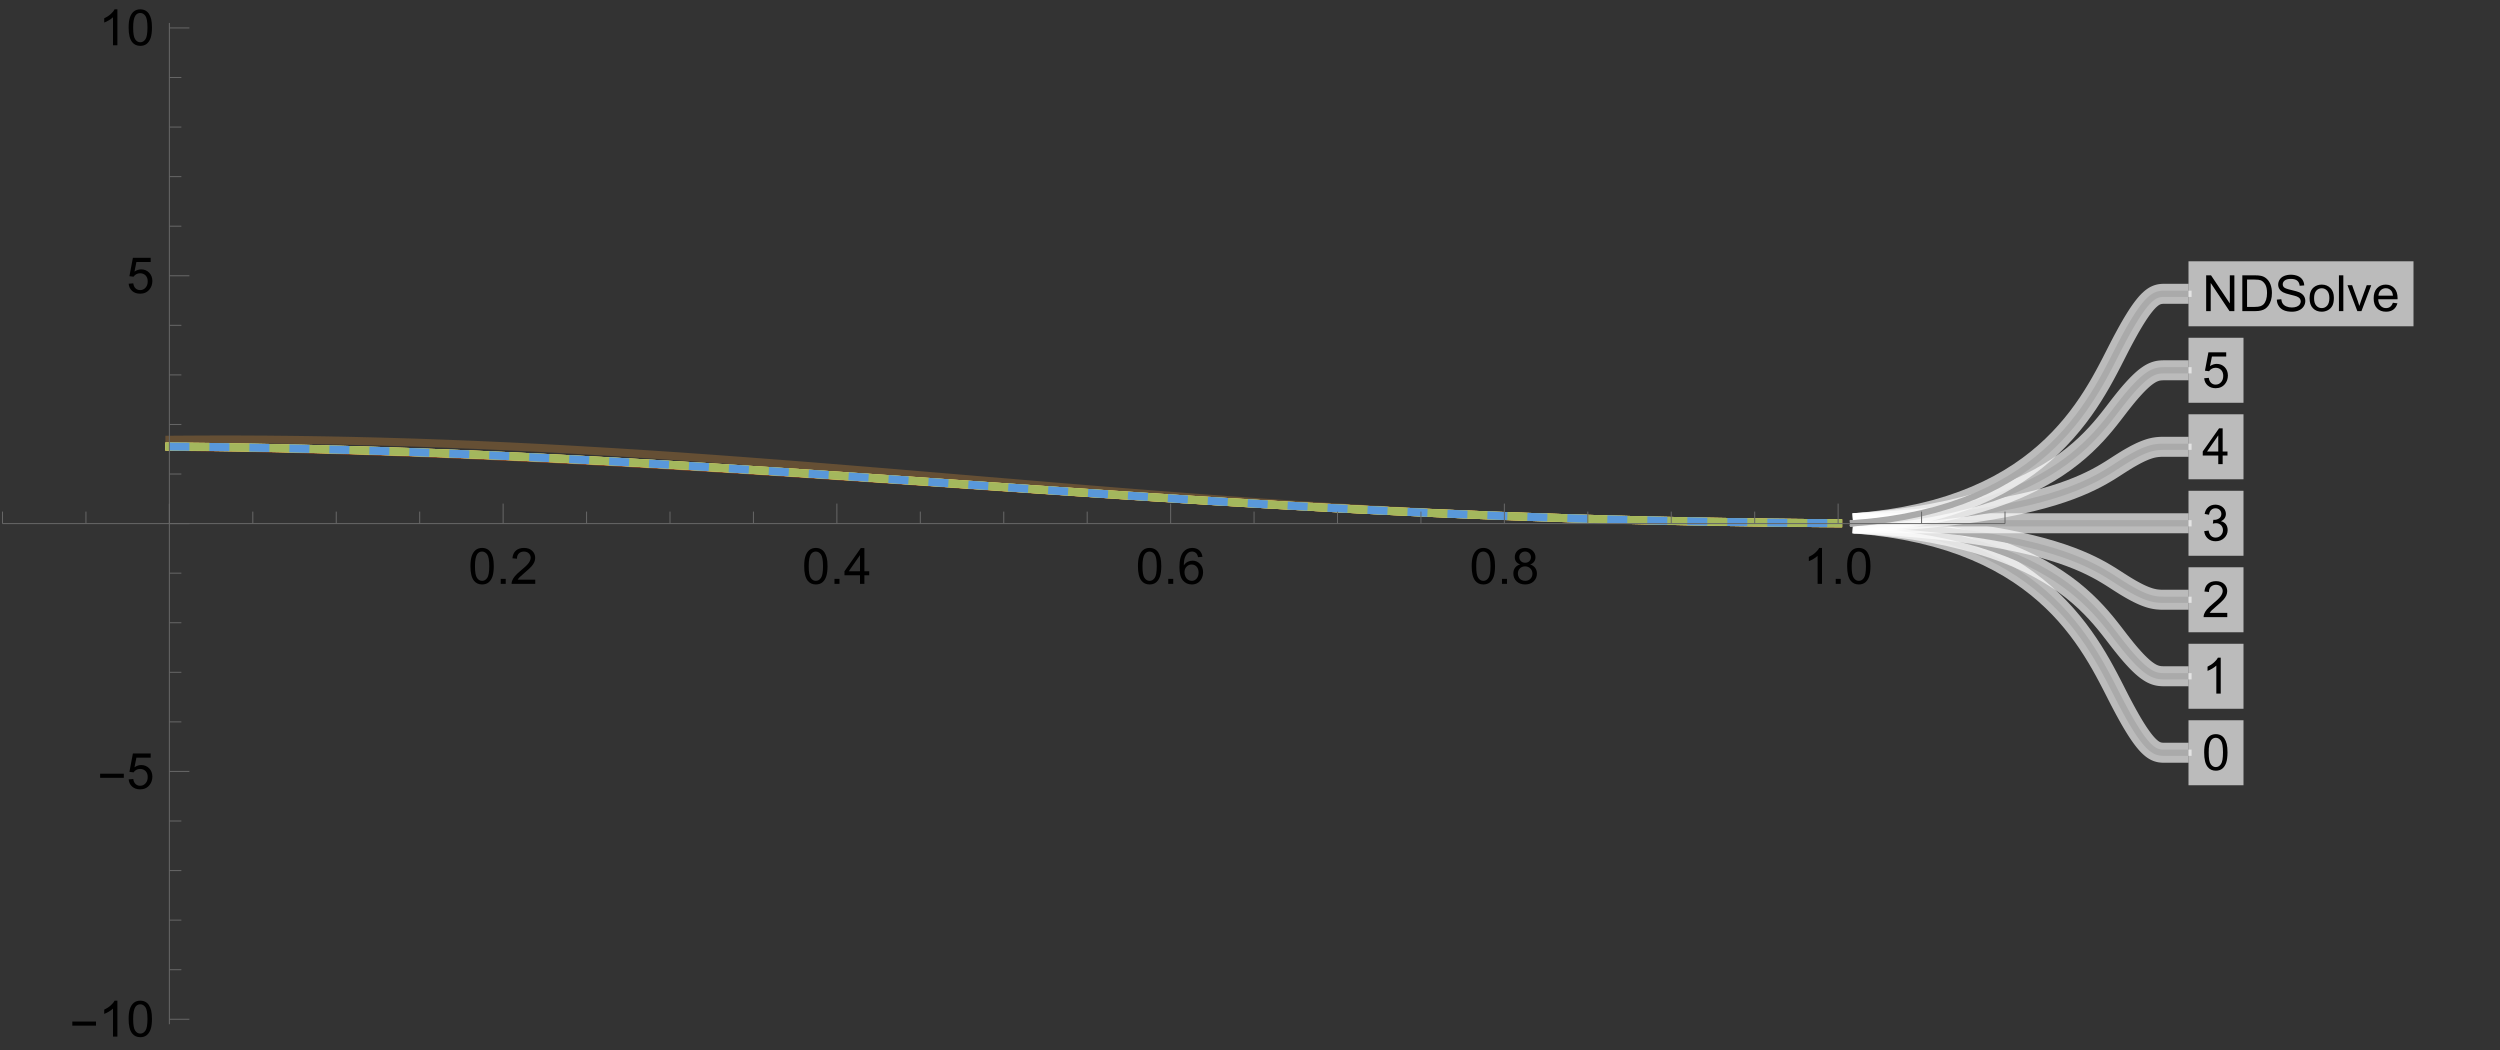 <?xml version="1.0" encoding="UTF-8"?>
<svg xmlns="http://www.w3.org/2000/svg" xmlns:xlink="http://www.w3.org/1999/xlink" width="500pt" height="210pt" viewBox="0 0 500 210" version="1.1">
<rect x="0" y="0" width="500" height="210" fill="#333333" stroke="none"/>
<defs>
<g>
<symbol overflow="visible" id="glyph0-0">
<path style="stroke:none;" d="M 1.25 0 L 1.25 -6.25 L 6.25 -6.25 L 6.25 0 Z M 1.406 -0.156 L 6.094 -0.156 L 6.094 -6.094 L 1.406 -6.094 Z M 1.406 -0.156 "/>
</symbol>
<symbol overflow="visible" id="glyph0-1">
<path style="stroke:none;" d="M 0.414 -3.531 C 0.41 -4.375 0.496 -5.055 0.676 -5.574 C 0.848 -6.086 1.109 -6.484 1.453 -6.766 C 1.797 -7.043 2.227 -7.184 2.75 -7.188 C 3.129 -7.184 3.465 -7.105 3.758 -6.953 C 4.047 -6.797 4.289 -6.574 4.477 -6.285 C 4.664 -5.992 4.812 -5.637 4.922 -5.223 C 5.027 -4.801 5.078 -4.238 5.082 -3.531 C 5.078 -2.688 4.992 -2.008 4.824 -1.496 C 4.648 -0.977 4.391 -0.578 4.051 -0.301 C 3.703 -0.02 3.27 0.117 2.75 0.121 C 2.055 0.117 1.516 -0.129 1.125 -0.621 C 0.648 -1.215 0.41 -2.184 0.414 -3.531 Z M 1.32 -3.531 C 1.316 -2.355 1.453 -1.574 1.73 -1.184 C 2.004 -0.793 2.344 -0.598 2.75 -0.602 C 3.148 -0.598 3.488 -0.793 3.766 -1.188 C 4.039 -1.574 4.176 -2.355 4.18 -3.531 C 4.176 -4.707 4.039 -5.488 3.766 -5.879 C 3.488 -6.262 3.145 -6.457 2.738 -6.461 C 2.332 -6.457 2.012 -6.285 1.773 -5.949 C 1.469 -5.508 1.316 -4.703 1.32 -3.531 Z M 1.32 -3.531 "/>
</symbol>
<symbol overflow="visible" id="glyph0-2">
<path style="stroke:none;" d="M 3.727 0 L 2.848 0 L 2.848 -5.602 C 2.637 -5.398 2.359 -5.195 2.016 -4.992 C 1.672 -4.789 1.363 -4.637 1.09 -4.543 L 1.09 -5.391 C 1.582 -5.621 2.012 -5.898 2.379 -6.23 C 2.746 -6.555 3.004 -6.875 3.16 -7.188 L 3.727 -7.188 Z M 3.727 0 "/>
</symbol>
<symbol overflow="visible" id="glyph0-3">
<path style="stroke:none;" d="M 5.035 -0.844 L 5.035 0 L 0.305 0 C 0.297 -0.211 0.328 -0.414 0.406 -0.609 C 0.523 -0.93 0.719 -1.246 0.984 -1.562 C 1.25 -1.871 1.633 -2.234 2.133 -2.648 C 2.91 -3.285 3.434 -3.789 3.711 -4.164 C 3.98 -4.535 4.117 -4.887 4.121 -5.219 C 4.117 -5.566 3.992 -5.859 3.746 -6.102 C 3.496 -6.336 3.172 -6.457 2.773 -6.461 C 2.348 -6.457 2.012 -6.328 1.758 -6.078 C 1.504 -5.82 1.375 -5.469 1.371 -5.023 L 0.469 -5.117 C 0.531 -5.789 0.762 -6.305 1.168 -6.656 C 1.566 -7.008 2.109 -7.184 2.793 -7.188 C 3.477 -7.184 4.02 -6.992 4.422 -6.617 C 4.82 -6.234 5.02 -5.762 5.023 -5.199 C 5.02 -4.91 4.961 -4.629 4.848 -4.355 C 4.727 -4.074 4.535 -3.785 4.266 -3.48 C 3.992 -3.176 3.539 -2.754 2.91 -2.223 C 2.383 -1.777 2.043 -1.477 1.895 -1.32 C 1.742 -1.16 1.621 -1.004 1.523 -0.844 Z M 5.035 -0.844 "/>
</symbol>
<symbol overflow="visible" id="glyph0-4">
<path style="stroke:none;" d="M 0.422 -1.891 L 1.301 -2.008 C 1.398 -1.508 1.566 -1.148 1.812 -0.93 C 2.055 -0.707 2.352 -0.598 2.699 -0.602 C 3.109 -0.598 3.457 -0.742 3.746 -1.031 C 4.027 -1.316 4.172 -1.668 4.176 -2.094 C 4.172 -2.492 4.039 -2.828 3.777 -3.094 C 3.512 -3.355 3.176 -3.484 2.773 -3.488 C 2.602 -3.484 2.395 -3.453 2.152 -3.391 L 2.25 -4.16 C 2.309 -4.152 2.355 -4.148 2.395 -4.152 C 2.766 -4.148 3.102 -4.246 3.402 -4.445 C 3.699 -4.637 3.848 -4.938 3.852 -5.348 C 3.848 -5.668 3.738 -5.934 3.523 -6.148 C 3.305 -6.355 3.023 -6.461 2.68 -6.465 C 2.336 -6.461 2.051 -6.355 1.824 -6.141 C 1.594 -5.926 1.449 -5.602 1.387 -5.176 L 0.508 -5.332 C 0.613 -5.918 0.855 -6.371 1.238 -6.699 C 1.617 -7.02 2.094 -7.184 2.66 -7.188 C 3.051 -7.184 3.41 -7.098 3.738 -6.934 C 4.066 -6.762 4.316 -6.535 4.496 -6.25 C 4.668 -5.957 4.758 -5.648 4.758 -5.328 C 4.758 -5.016 4.672 -4.734 4.508 -4.48 C 4.336 -4.227 4.09 -4.027 3.77 -3.879 C 4.191 -3.777 4.523 -3.574 4.758 -3.27 C 4.992 -2.961 5.109 -2.574 5.109 -2.113 C 5.109 -1.484 4.879 -0.953 4.426 -0.523 C 3.965 -0.086 3.391 0.129 2.695 0.129 C 2.066 0.129 1.543 -0.059 1.129 -0.434 C 0.711 -0.809 0.477 -1.293 0.422 -1.891 Z M 0.422 -1.891 "/>
</symbol>
<symbol overflow="visible" id="glyph0-5">
<path style="stroke:none;" d="M 3.234 0 L 3.234 -1.715 L 0.129 -1.715 L 0.129 -2.52 L 3.395 -7.16 L 4.113 -7.16 L 4.113 -2.52 L 5.078 -2.52 L 5.078 -1.715 L 4.113 -1.715 L 4.113 0 Z M 3.234 -2.52 L 3.234 -5.746 L 0.992 -2.52 Z M 3.234 -2.52 "/>
</symbol>
<symbol overflow="visible" id="glyph0-6">
<path style="stroke:none;" d="M 0.414 -1.875 L 1.34 -1.953 C 1.406 -1.5 1.562 -1.164 1.812 -0.941 C 2.059 -0.711 2.359 -0.598 2.715 -0.602 C 3.137 -0.598 3.496 -0.758 3.789 -1.078 C 4.082 -1.398 4.23 -1.82 4.23 -2.348 C 4.23 -2.848 4.086 -3.242 3.805 -3.535 C 3.52 -3.82 3.152 -3.965 2.699 -3.969 C 2.414 -3.965 2.16 -3.902 1.934 -3.777 C 1.707 -3.648 1.527 -3.48 1.398 -3.277 L 0.57 -3.383 L 1.266 -7.062 L 4.824 -7.062 L 4.824 -6.223 L 1.969 -6.223 L 1.582 -4.297 C 2.012 -4.594 2.461 -4.746 2.934 -4.746 C 3.555 -4.746 4.082 -4.527 4.516 -4.098 C 4.941 -3.66 5.156 -3.105 5.16 -2.426 C 5.156 -1.777 4.969 -1.215 4.594 -0.746 C 4.133 -0.168 3.504 0.117 2.715 0.121 C 2.059 0.117 1.527 -0.062 1.121 -0.426 C 0.707 -0.789 0.473 -1.273 0.414 -1.875 Z M 0.414 -1.875 "/>
</symbol>
<symbol overflow="visible" id="glyph0-7">
<path style="stroke:none;" d="M 0.762 0 L 0.762 -7.16 L 1.734 -7.16 L 5.492 -1.539 L 5.492 -7.16 L 6.402 -7.16 L 6.402 0 L 5.43 0 L 1.672 -5.625 L 1.672 0 Z M 0.762 0 "/>
</symbol>
<symbol overflow="visible" id="glyph0-8">
<path style="stroke:none;" d="M 0.773 0 L 0.773 -7.16 L 3.238 -7.16 C 3.793 -7.16 4.219 -7.125 4.512 -7.055 C 4.922 -6.961 5.27 -6.789 5.562 -6.543 C 5.938 -6.223 6.223 -5.816 6.41 -5.32 C 6.598 -4.82 6.691 -4.25 6.691 -3.617 C 6.691 -3.07 6.625 -2.59 6.5 -2.172 C 6.367 -1.75 6.207 -1.402 6.012 -1.129 C 5.812 -0.852 5.594 -0.637 5.359 -0.48 C 5.121 -0.324 4.836 -0.203 4.504 -0.121 C 4.168 -0.039 3.785 0 3.355 0 Z M 1.719 -0.844 L 3.246 -0.844 C 3.719 -0.844 4.09 -0.887 4.359 -0.977 C 4.625 -1.062 4.836 -1.188 5 -1.348 C 5.219 -1.57 5.395 -1.871 5.523 -2.254 C 5.648 -2.633 5.711 -3.094 5.715 -3.633 C 5.711 -4.383 5.59 -4.957 5.344 -5.359 C 5.098 -5.758 4.797 -6.027 4.449 -6.168 C 4.191 -6.262 3.785 -6.309 3.223 -6.312 L 1.719 -6.312 Z M 1.719 -0.844 "/>
</symbol>
<symbol overflow="visible" id="glyph0-9">
<path style="stroke:none;" d="M 0.449 -2.301 L 1.344 -2.379 C 1.383 -2.02 1.48 -1.723 1.637 -1.496 C 1.789 -1.262 2.031 -1.078 2.359 -0.938 C 2.684 -0.797 3.051 -0.727 3.457 -0.727 C 3.816 -0.727 4.133 -0.777 4.414 -0.887 C 4.688 -0.992 4.895 -1.141 5.031 -1.332 C 5.164 -1.516 5.23 -1.723 5.234 -1.945 C 5.23 -2.168 5.168 -2.363 5.039 -2.531 C 4.906 -2.699 4.691 -2.84 4.395 -2.953 C 4.199 -3.027 3.773 -3.141 3.117 -3.301 C 2.461 -3.457 2 -3.609 1.738 -3.75 C 1.395 -3.93 1.141 -4.152 0.973 -4.418 C 0.805 -4.684 0.719 -4.98 0.723 -5.309 C 0.719 -5.668 0.824 -6.004 1.031 -6.32 C 1.234 -6.633 1.531 -6.871 1.93 -7.035 C 2.32 -7.195 2.758 -7.277 3.242 -7.281 C 3.77 -7.277 4.238 -7.191 4.645 -7.023 C 5.047 -6.852 5.359 -6.602 5.582 -6.27 C 5.797 -5.938 5.914 -5.559 5.934 -5.141 L 5.023 -5.074 C 4.973 -5.527 4.809 -5.867 4.527 -6.098 C 4.242 -6.328 3.828 -6.445 3.281 -6.445 C 2.707 -6.445 2.289 -6.34 2.027 -6.129 C 1.766 -5.918 1.633 -5.664 1.637 -5.371 C 1.633 -5.109 1.727 -4.898 1.914 -4.738 C 2.094 -4.57 2.57 -4.398 3.34 -4.227 C 4.109 -4.047 4.637 -3.895 4.926 -3.77 C 5.34 -3.574 5.648 -3.332 5.848 -3.039 C 6.047 -2.742 6.145 -2.402 6.148 -2.023 C 6.145 -1.637 6.035 -1.277 5.82 -0.945 C 5.598 -0.605 5.285 -0.344 4.879 -0.16 C 4.469 0.027 4.008 0.117 3.5 0.121 C 2.852 0.117 2.309 0.027 1.871 -0.16 C 1.43 -0.348 1.086 -0.633 0.84 -1.012 C 0.59 -1.391 0.461 -1.82 0.449 -2.301 Z M 0.449 -2.301 "/>
</symbol>
<symbol overflow="visible" id="glyph0-10">
<path style="stroke:none;" d="M 0.332 -2.594 C 0.328 -3.551 0.594 -4.262 1.133 -4.727 C 1.574 -5.109 2.121 -5.301 2.766 -5.305 C 3.477 -5.301 4.059 -5.066 4.512 -4.602 C 4.965 -4.133 5.191 -3.488 5.191 -2.668 C 5.191 -1.996 5.09 -1.473 4.891 -1.09 C 4.688 -0.707 4.395 -0.41 4.016 -0.199 C 3.629 0.012 3.215 0.117 2.766 0.117 C 2.039 0.117 1.449 -0.113 1.004 -0.582 C 0.551 -1.043 0.328 -1.715 0.332 -2.594 Z M 1.234 -2.594 C 1.23 -1.926 1.375 -1.43 1.668 -1.102 C 1.957 -0.77 2.324 -0.602 2.766 -0.605 C 3.199 -0.602 3.559 -0.77 3.852 -1.102 C 4.141 -1.434 4.289 -1.938 4.289 -2.621 C 4.289 -3.262 4.141 -3.75 3.852 -4.078 C 3.555 -4.406 3.195 -4.57 2.766 -4.574 C 2.324 -4.57 1.957 -4.406 1.668 -4.082 C 1.375 -3.75 1.23 -3.254 1.234 -2.594 Z M 1.234 -2.594 "/>
</symbol>
<symbol overflow="visible" id="glyph0-11">
<path style="stroke:none;" d="M 0.641 0 L 0.641 -7.16 L 1.52 -7.16 L 1.52 0 Z M 0.641 0 "/>
</symbol>
<symbol overflow="visible" id="glyph0-12">
<path style="stroke:none;" d="M 2.102 0 L 0.129 -5.188 L 1.055 -5.188 L 2.168 -2.082 C 2.285 -1.742 2.395 -1.395 2.5 -1.035 C 2.574 -1.305 2.684 -1.633 2.828 -2.023 L 3.98 -5.188 L 4.883 -5.188 L 2.922 0 Z M 2.102 0 "/>
</symbol>
<symbol overflow="visible" id="glyph0-13">
<path style="stroke:none;" d="M 4.211 -1.672 L 5.117 -1.559 C 4.969 -1.027 4.703 -0.613 4.32 -0.32 C 3.93 -0.027 3.438 0.117 2.836 0.117 C 2.078 0.117 1.477 -0.113 1.031 -0.582 C 0.586 -1.047 0.363 -1.703 0.367 -2.551 C 0.363 -3.418 0.586 -4.098 1.039 -4.582 C 1.484 -5.062 2.07 -5.301 2.789 -5.305 C 3.48 -5.301 4.047 -5.066 4.488 -4.594 C 4.926 -4.121 5.145 -3.457 5.148 -2.602 C 5.145 -2.547 5.141 -2.469 5.141 -2.367 L 1.273 -2.367 C 1.305 -1.797 1.469 -1.359 1.758 -1.059 C 2.047 -0.754 2.406 -0.602 2.844 -0.605 C 3.16 -0.602 3.434 -0.688 3.664 -0.859 C 3.891 -1.027 4.074 -1.297 4.211 -1.672 Z M 1.324 -3.09 L 4.219 -3.09 C 4.18 -3.523 4.066 -3.852 3.887 -4.074 C 3.605 -4.41 3.242 -4.582 2.797 -4.582 C 2.391 -4.582 2.051 -4.445 1.777 -4.176 C 1.5 -3.902 1.352 -3.539 1.324 -3.09 Z M 1.324 -3.09 "/>
</symbol>
<symbol overflow="visible" id="glyph0-14">
<path style="stroke:none;" d="M 0.91 0 L 0.91 -1 L 1.91 -1 L 1.91 0 Z M 0.91 0 "/>
</symbol>
<symbol overflow="visible" id="glyph0-15">
<path style="stroke:none;" d="M 4.977 -5.406 L 4.102 -5.336 C 4.023 -5.68 3.91 -5.93 3.77 -6.09 C 3.527 -6.336 3.234 -6.461 2.891 -6.465 C 2.609 -6.461 2.363 -6.383 2.152 -6.23 C 1.871 -6.027 1.656 -5.734 1.5 -5.348 C 1.34 -4.957 1.254 -4.406 1.25 -3.691 C 1.457 -4.012 1.715 -4.25 2.023 -4.41 C 2.328 -4.562 2.652 -4.641 2.988 -4.645 C 3.574 -4.641 4.07 -4.426 4.484 -3.996 C 4.891 -3.566 5.098 -3.008 5.102 -2.324 C 5.098 -1.875 5 -1.457 4.812 -1.07 C 4.617 -0.684 4.352 -0.387 4.016 -0.184 C 3.672 0.02 3.289 0.117 2.863 0.121 C 2.125 0.117 1.527 -0.148 1.066 -0.688 C 0.605 -1.223 0.375 -2.113 0.375 -3.352 C 0.375 -4.734 0.629 -5.738 1.145 -6.367 C 1.586 -6.91 2.188 -7.184 2.945 -7.188 C 3.504 -7.184 3.965 -7.027 4.328 -6.715 C 4.684 -6.398 4.898 -5.961 4.977 -5.406 Z M 1.387 -2.32 C 1.383 -2.016 1.445 -1.723 1.578 -1.449 C 1.703 -1.168 1.883 -0.957 2.117 -0.816 C 2.344 -0.668 2.59 -0.598 2.848 -0.602 C 3.215 -0.598 3.531 -0.746 3.801 -1.051 C 4.066 -1.348 4.199 -1.754 4.203 -2.27 C 4.199 -2.762 4.07 -3.152 3.809 -3.438 C 3.543 -3.723 3.211 -3.867 2.812 -3.867 C 2.414 -3.867 2.074 -3.723 1.801 -3.438 C 1.52 -3.152 1.383 -2.781 1.387 -2.32 Z M 1.387 -2.32 "/>
</symbol>
<symbol overflow="visible" id="glyph0-16">
<path style="stroke:none;" d="M 1.77 -3.883 C 1.402 -4.012 1.129 -4.203 0.957 -4.453 C 0.777 -4.699 0.691 -4.996 0.695 -5.344 C 0.691 -5.863 0.879 -6.301 1.254 -6.656 C 1.629 -7.008 2.125 -7.184 2.75 -7.188 C 3.371 -7.184 3.875 -7 4.258 -6.641 C 4.637 -6.273 4.828 -5.832 4.828 -5.316 C 4.828 -4.98 4.738 -4.691 4.566 -4.449 C 4.391 -4.199 4.129 -4.012 3.773 -3.883 C 4.211 -3.738 4.543 -3.508 4.777 -3.188 C 5.004 -2.867 5.121 -2.484 5.121 -2.047 C 5.121 -1.43 4.902 -0.918 4.473 -0.504 C 4.035 -0.09 3.469 0.117 2.766 0.121 C 2.055 0.117 1.484 -0.09 1.055 -0.504 C 0.621 -0.922 0.402 -1.441 0.406 -2.07 C 0.402 -2.531 0.52 -2.922 0.758 -3.238 C 0.992 -3.551 1.332 -3.766 1.77 -3.883 Z M 1.594 -5.371 C 1.594 -5.031 1.699 -4.754 1.918 -4.539 C 2.133 -4.324 2.418 -4.219 2.77 -4.219 C 3.105 -4.219 3.383 -4.324 3.602 -4.539 C 3.816 -4.75 3.926 -5.012 3.926 -5.324 C 3.926 -5.641 3.812 -5.91 3.59 -6.133 C 3.367 -6.352 3.09 -6.461 2.758 -6.465 C 2.422 -6.461 2.145 -6.355 1.926 -6.141 C 1.703 -5.926 1.594 -5.668 1.594 -5.371 Z M 1.309 -2.066 C 1.305 -1.812 1.363 -1.57 1.484 -1.34 C 1.602 -1.102 1.781 -0.918 2.016 -0.793 C 2.25 -0.66 2.5 -0.598 2.773 -0.602 C 3.188 -0.598 3.535 -0.73 3.812 -1.004 C 4.082 -1.27 4.219 -1.613 4.223 -2.035 C 4.219 -2.457 4.078 -2.809 3.801 -3.086 C 3.516 -3.359 3.164 -3.496 2.746 -3.5 C 2.328 -3.496 1.984 -3.359 1.715 -3.09 C 1.441 -2.812 1.305 -2.473 1.309 -2.066 Z M 1.309 -2.066 "/>
</symbol>
<symbol overflow="visible" id="glyph1-0">
<path style="stroke:none;" d="M 0.625 0 L 0.625 -8 L 4.375 -8 L 4.375 0 Z M 1.25 -0.625 L 3.75 -0.625 L 3.75 -7.375 L 1.25 -7.375 Z M 1.25 -0.625 "/>
</symbol>
<symbol overflow="visible" id="glyph1-1">
<path style="stroke:none;" d="M 5.289 -2.191 L 0.551 -2.191 L 0.551 -3.012 L 5.289 -3.012 Z M 5.289 -2.191 "/>
</symbol>
</g>
</defs>
<g id="surface101">
<path style="fill:none;stroke-width:1.6;stroke-linecap:square;stroke-linejoin:miter;stroke:rgb(39.681%,31.014%,20.41%);stroke-opacity:1;stroke-miterlimit:3.25;" d="M 33.875 87.949 L 34.078 87.949 L 34.285 87.945 L 34.695 87.941 L 35.512 87.934 L 35.922 87.934 L 37.152 87.922 L 37.559 87.922 L 37.969 87.918 L 38.176 87.918 L 38.379 87.914 L 38.891 87.914 L 38.992 87.91 L 39.711 87.91 L 39.812 87.906 L 40.648 87.906 L 40.871 87.902 L 41.758 87.902 L 42.203 87.898 L 44.199 87.898 L 44.309 87.895 L 45.531 87.895 L 45.641 87.898 L 47.941 87.898 L 48.355 87.902 L 49.188 87.902 L 49.289 87.906 L 50.016 87.906 L 50.844 87.91 L 50.949 87.914 L 51.258 87.914 L 51.672 87.918 L 52.5 87.922 L 52.711 87.922 L 52.918 87.926 L 53.332 87.926 L 54.16 87.934 L 54.363 87.934 L 54.566 87.938 L 55.785 87.949 L 55.988 87.949 L 56.191 87.953 L 57.41 87.965 L 57.512 87.965 L 57.613 87.969 L 57.816 87.969 L 58.223 87.973 L 59.035 87.984 L 60.66 88.004 L 60.77 88.008 L 60.883 88.008 L 61.102 88.012 L 61.543 88.016 L 62.426 88.031 L 64.188 88.059 L 64.297 88.062 L 64.406 88.062 L 64.629 88.066 L 65.07 88.074 L 65.949 88.09 L 67.715 88.125 L 67.816 88.125 L 67.918 88.129 L 68.125 88.133 L 68.535 88.141 L 69.359 88.156 L 71.004 88.195 L 74.297 88.273 L 74.406 88.277 L 74.52 88.277 L 74.742 88.285 L 76.078 88.32 L 77.863 88.371 L 81.43 88.477 L 81.648 88.484 L 81.867 88.488 L 82.305 88.504 L 83.18 88.531 L 84.93 88.59 L 88.43 88.715 L 94.961 88.973 L 102.047 89.293 L 108.66 89.621 L 115.141 89.977 L 122.176 90.391 L 128.738 90.805 L 135.852 91.277 L 142.836 91.773 L 149.348 92.254 L 156.41 92.793 L 163.004 93.312 L 170.148 93.891 L 177.164 94.465 L 183.707 95.012 L 190.805 95.609 L 197.426 96.168 L 203.922 96.711 L 210.965 97.301 L 217.539 97.84 L 224.668 98.418 L 231.66 98.969 L 238.188 99.469 L 245.262 99.992 L 251.867 100.461 L 258.344 100.898 L 265.371 101.352 L 271.926 101.75 L 279.031 102.152 L 285.668 102.504 L 292.172 102.82 L 299.23 103.133 L 305.816 103.395 L 312.953 103.652 L 319.961 103.871 L 326.496 104.051 L 333.586 104.219 L 333.688 104.219 L 333.793 104.223 L 334 104.227 L 334.41 104.234 L 335.238 104.25 L 336.895 104.285 L 340.203 104.348 L 340.305 104.348 L 340.406 104.352 L 340.605 104.355 L 341.012 104.363 L 341.824 104.375 L 343.445 104.402 L 346.688 104.453 L 346.797 104.457 L 346.91 104.457 L 347.129 104.461 L 347.57 104.465 L 348.449 104.48 L 350.207 104.504 L 350.426 104.504 L 350.648 104.508 L 351.086 104.516 L 351.969 104.523 L 353.727 104.547 L 353.934 104.547 L 354.137 104.551 L 355.367 104.562 L 357.012 104.582 L 357.215 104.582 L 357.422 104.586 L 360.293 104.613 L 360.523 104.613 L 360.754 104.617 L 362.125 104.629 L 363.961 104.641 L 364.074 104.645 L 364.418 104.645 L 364.875 104.648 L 365.793 104.656 L 366.25 104.656 L 366.707 104.66 L 366.824 104.66 L 366.938 104.664 L 367.395 104.664 L 367.512 104.668 L 367.625 104.668 "/>
<path style="fill:none;stroke-width:1.6;stroke-linecap:square;stroke-linejoin:miter;stroke:rgb(64.274%,33.057%,15.407%);stroke-opacity:1;stroke-miterlimit:3.25;" d="M 33.875 89.371 L 33.977 89.375 L 34.285 89.375 L 34.695 89.379 L 35.512 89.391 L 37.152 89.406 L 37.254 89.41 L 37.559 89.41 L 37.969 89.418 L 38.789 89.426 L 40.426 89.449 L 40.535 89.449 L 40.648 89.453 L 40.871 89.453 L 41.312 89.461 L 42.203 89.473 L 43.977 89.5 L 47.527 89.562 L 47.633 89.562 L 47.734 89.566 L 48.355 89.578 L 49.188 89.594 L 50.844 89.625 L 54.16 89.695 L 54.262 89.695 L 54.363 89.699 L 54.973 89.711 L 57.41 89.77 L 60.66 89.852 L 67.715 90.047 L 74.297 90.254 L 81.43 90.508 L 88.43 90.781 L 94.961 91.059 L 102.047 91.383 L 108.66 91.703 L 115.141 92.035 L 122.176 92.418 L 128.738 92.789 L 135.852 93.207 L 142.836 93.633 L 149.348 94.039 L 156.41 94.492 L 163.004 94.926 L 170.148 95.402 L 177.164 95.879 L 183.707 96.324 L 190.805 96.812 L 197.426 97.266 L 203.922 97.711 L 210.965 98.188 L 217.539 98.629 L 224.668 99.102 L 231.66 99.559 L 238.188 99.973 L 245.262 100.406 L 251.867 100.801 L 258.344 101.176 L 265.371 101.562 L 271.926 101.906 L 279.031 102.258 L 285.668 102.57 L 292.172 102.852 L 299.23 103.137 L 305.816 103.383 L 312.953 103.625 L 319.961 103.836 L 326.496 104.008 L 333.586 104.176 L 340.203 104.309 L 340.305 104.312 L 340.406 104.312 L 340.605 104.316 L 341.824 104.34 L 343.445 104.367 L 346.688 104.418 L 346.797 104.422 L 346.91 104.422 L 347.129 104.426 L 347.57 104.434 L 348.449 104.445 L 350.207 104.473 L 353.727 104.52 L 353.934 104.52 L 354.137 104.523 L 354.547 104.527 L 355.367 104.539 L 357.012 104.559 L 357.215 104.559 L 357.422 104.562 L 360.293 104.59 L 360.41 104.594 L 360.523 104.594 L 360.754 104.598 L 362.125 104.609 L 363.961 104.625 L 364.074 104.625 L 364.188 104.629 L 364.418 104.629 L 364.875 104.633 L 365.793 104.641 L 366.02 104.641 L 366.25 104.645 L 366.707 104.648 L 366.938 104.648 L 367.168 104.652 L 367.625 104.652 "/>
<path style="fill:none;stroke-width:1.6;stroke-linecap:square;stroke-linejoin:miter;stroke:rgb(72.673%,53.814%,31.592%);stroke-opacity:1;stroke-miterlimit:3.25;" d="M 33.875 89.309 L 34.078 89.309 L 34.285 89.312 L 34.695 89.312 L 35.512 89.32 L 37.152 89.336 L 37.254 89.336 L 37.355 89.34 L 37.559 89.34 L 37.969 89.344 L 38.789 89.355 L 40.426 89.371 L 40.535 89.375 L 40.648 89.375 L 40.871 89.379 L 41.312 89.383 L 42.203 89.395 L 43.977 89.418 L 44.09 89.422 L 44.199 89.422 L 44.422 89.426 L 44.863 89.434 L 45.754 89.445 L 47.527 89.473 L 47.633 89.477 L 47.734 89.477 L 48.355 89.488 L 49.188 89.5 L 50.844 89.531 L 54.16 89.598 L 54.262 89.598 L 54.363 89.602 L 55.785 89.629 L 57.41 89.668 L 60.66 89.742 L 67.715 89.93 L 74.297 90.129 L 81.43 90.375 L 88.43 90.645 L 94.961 90.914 L 102.047 91.234 L 108.66 91.555 L 115.141 91.891 L 122.176 92.27 L 128.738 92.645 L 135.852 93.066 L 142.836 93.496 L 149.348 93.91 L 156.41 94.371 L 163.004 94.809 L 170.148 95.297 L 177.164 95.777 L 183.707 96.234 L 190.805 96.73 L 197.426 97.191 L 203.922 97.645 L 210.965 98.133 L 217.539 98.582 L 224.668 99.062 L 231.66 99.523 L 238.188 99.945 L 245.262 100.387 L 251.867 100.785 L 258.344 101.16 L 265.371 101.551 L 271.926 101.898 L 279.031 102.254 L 285.668 102.566 L 292.172 102.852 L 299.23 103.137 L 305.816 103.379 L 312.953 103.621 L 319.961 103.832 L 326.496 104.008 L 333.586 104.172 L 340.203 104.305 L 340.305 104.309 L 340.406 104.309 L 340.605 104.312 L 341.824 104.336 L 346.688 104.418 L 346.91 104.418 L 347.129 104.422 L 347.57 104.43 L 348.449 104.441 L 350.207 104.469 L 353.727 104.516 L 353.828 104.516 L 353.934 104.52 L 354.137 104.52 L 354.547 104.527 L 355.367 104.535 L 357.012 104.555 L 357.113 104.555 L 357.215 104.559 L 357.422 104.559 L 357.832 104.562 L 358.652 104.574 L 360.293 104.59 L 360.523 104.59 L 360.754 104.594 L 362.125 104.605 L 363.961 104.625 L 364.188 104.625 L 364.418 104.629 L 364.875 104.629 L 365.793 104.637 L 365.906 104.641 L 366.25 104.641 L 366.707 104.645 L 366.824 104.645 L 366.938 104.648 L 367.281 104.648 L 367.395 104.652 L 367.625 104.652 "/>
<path style="fill:none;stroke-width:1.6;stroke-linecap:square;stroke-linejoin:miter;stroke:rgb(81.788%,72.609%,42.699%);stroke-opacity:1;stroke-miterlimit:3.25;" d="M 33.875 89.309 L 33.977 89.309 L 34.078 89.312 L 34.285 89.312 L 34.695 89.316 L 35.512 89.324 L 37.152 89.34 L 37.355 89.34 L 37.559 89.344 L 38.789 89.355 L 40.426 89.375 L 40.535 89.375 L 40.648 89.379 L 40.871 89.379 L 41.312 89.387 L 42.203 89.398 L 43.977 89.422 L 44.09 89.422 L 44.199 89.426 L 44.422 89.43 L 44.863 89.434 L 45.754 89.449 L 47.527 89.477 L 47.633 89.477 L 47.734 89.48 L 48.355 89.492 L 49.188 89.504 L 50.844 89.535 L 54.16 89.602 L 54.262 89.602 L 54.363 89.605 L 55.785 89.633 L 57.41 89.672 L 60.66 89.746 L 67.715 89.934 L 74.297 90.137 L 81.43 90.383 L 88.43 90.648 L 94.961 90.922 L 102.047 91.242 L 108.66 91.562 L 115.141 91.895 L 122.176 92.277 L 128.738 92.648 L 135.852 93.07 L 142.836 93.504 L 149.348 93.914 L 156.41 94.375 L 163.004 94.816 L 170.148 95.301 L 177.164 95.785 L 183.707 96.238 L 190.805 96.734 L 197.426 97.195 L 203.922 97.648 L 210.965 98.137 L 217.539 98.586 L 224.668 99.062 L 231.66 99.523 L 238.188 99.945 L 245.262 100.387 L 251.867 100.785 L 258.344 101.16 L 265.371 101.551 L 271.926 101.898 L 279.031 102.254 L 285.668 102.566 L 292.172 102.852 L 299.23 103.137 L 305.816 103.379 L 312.953 103.621 L 319.961 103.832 L 326.496 104.008 L 333.586 104.172 L 340.203 104.305 L 340.305 104.309 L 340.406 104.309 L 340.605 104.312 L 341.824 104.336 L 346.688 104.418 L 346.91 104.418 L 347.129 104.422 L 347.57 104.43 L 348.449 104.441 L 350.207 104.469 L 353.727 104.516 L 353.828 104.516 L 353.934 104.52 L 354.137 104.52 L 354.547 104.527 L 355.367 104.535 L 357.012 104.555 L 357.215 104.555 L 357.422 104.559 L 358.652 104.57 L 360.293 104.59 L 360.523 104.59 L 360.754 104.594 L 362.125 104.605 L 363.961 104.621 L 364.074 104.625 L 364.418 104.625 L 364.875 104.629 L 365.793 104.637 L 365.906 104.641 L 366.25 104.641 L 366.707 104.645 L 366.824 104.645 L 366.938 104.648 L 367.395 104.648 L 367.512 104.652 L 367.625 104.652 "/>
<path style="fill:none;stroke-width:1.6;stroke-linecap:square;stroke-linejoin:miter;stroke:rgb(83.197%,81.054%,37.285%);stroke-opacity:1;stroke-miterlimit:3.25;" d="M 33.875 89.309 L 33.977 89.309 L 34.078 89.312 L 34.285 89.312 L 34.695 89.316 L 35.512 89.324 L 37.152 89.34 L 37.355 89.34 L 37.559 89.344 L 38.789 89.355 L 40.426 89.375 L 40.535 89.375 L 40.648 89.379 L 40.871 89.379 L 41.312 89.387 L 42.203 89.398 L 43.977 89.422 L 44.09 89.422 L 44.199 89.426 L 44.422 89.43 L 44.863 89.434 L 45.754 89.449 L 47.527 89.477 L 47.633 89.477 L 47.734 89.48 L 48.355 89.492 L 49.188 89.504 L 50.844 89.535 L 54.16 89.602 L 54.262 89.602 L 54.363 89.605 L 55.785 89.633 L 57.41 89.672 L 60.66 89.746 L 67.715 89.934 L 74.297 90.137 L 81.43 90.383 L 88.43 90.648 L 94.961 90.922 L 102.047 91.242 L 108.66 91.562 L 115.141 91.895 L 122.176 92.277 L 128.738 92.648 L 135.852 93.07 L 142.836 93.5 L 149.348 93.914 L 156.41 94.375 L 163.004 94.816 L 170.148 95.301 L 177.164 95.785 L 183.707 96.238 L 190.805 96.734 L 197.426 97.195 L 203.922 97.648 L 210.965 98.137 L 217.539 98.586 L 224.668 99.062 L 231.66 99.523 L 238.188 99.945 L 245.262 100.387 L 251.867 100.785 L 258.344 101.16 L 265.371 101.551 L 271.926 101.898 L 279.031 102.254 L 285.668 102.566 L 292.172 102.852 L 299.23 103.137 L 305.816 103.379 L 312.953 103.621 L 319.961 103.832 L 326.496 104.008 L 333.586 104.172 L 340.203 104.305 L 340.305 104.309 L 340.406 104.309 L 340.605 104.312 L 341.824 104.336 L 346.688 104.418 L 346.91 104.418 L 347.129 104.422 L 347.57 104.43 L 348.449 104.441 L 350.207 104.469 L 353.727 104.516 L 353.828 104.516 L 353.934 104.52 L 354.137 104.52 L 354.547 104.523 L 355.367 104.535 L 357.012 104.555 L 357.215 104.555 L 357.422 104.559 L 358.652 104.57 L 360.293 104.59 L 360.523 104.59 L 360.754 104.594 L 362.125 104.605 L 363.961 104.621 L 364.074 104.625 L 364.418 104.625 L 364.875 104.629 L 365.793 104.637 L 365.906 104.641 L 366.25 104.641 L 366.707 104.645 L 366.824 104.645 L 366.938 104.648 L 367.395 104.648 L 367.512 104.652 L 367.625 104.652 "/>
<path style="fill:none;stroke-width:1.6;stroke-linecap:square;stroke-linejoin:miter;stroke:rgb(64.199%,71.832%,36.69%);stroke-opacity:1;stroke-miterlimit:3.25;" d="M 33.875 89.309 L 33.977 89.309 L 34.078 89.312 L 34.285 89.312 L 34.695 89.316 L 35.512 89.324 L 37.152 89.34 L 37.355 89.34 L 37.559 89.344 L 38.789 89.355 L 40.426 89.375 L 40.535 89.375 L 40.648 89.379 L 40.871 89.379 L 41.312 89.387 L 42.203 89.398 L 43.977 89.422 L 44.09 89.422 L 44.199 89.426 L 44.422 89.43 L 44.863 89.434 L 45.754 89.449 L 47.527 89.477 L 47.633 89.477 L 47.734 89.48 L 48.355 89.492 L 49.188 89.504 L 50.844 89.535 L 54.16 89.602 L 54.262 89.602 L 54.363 89.605 L 55.785 89.633 L 57.41 89.672 L 60.66 89.746 L 67.715 89.934 L 74.297 90.137 L 81.43 90.383 L 88.43 90.648 L 94.961 90.922 L 102.047 91.242 L 108.66 91.562 L 115.141 91.895 L 122.176 92.277 L 128.738 92.648 L 135.852 93.07 L 142.836 93.5 L 149.348 93.914 L 156.41 94.375 L 163.004 94.816 L 170.148 95.301 L 177.164 95.785 L 183.707 96.238 L 190.805 96.734 L 197.426 97.195 L 203.922 97.648 L 210.965 98.137 L 217.539 98.586 L 224.668 99.062 L 231.66 99.523 L 238.188 99.945 L 245.262 100.387 L 251.867 100.785 L 258.344 101.16 L 265.371 101.551 L 271.926 101.898 L 279.031 102.254 L 285.668 102.566 L 292.172 102.852 L 299.23 103.137 L 305.816 103.379 L 312.953 103.621 L 319.961 103.832 L 326.496 104.008 L 333.586 104.172 L 340.203 104.305 L 340.305 104.309 L 340.406 104.309 L 340.605 104.312 L 341.824 104.336 L 346.688 104.418 L 346.91 104.418 L 347.129 104.422 L 347.57 104.43 L 348.449 104.441 L 350.207 104.469 L 353.727 104.516 L 353.828 104.516 L 353.934 104.52 L 354.137 104.52 L 354.547 104.523 L 355.367 104.535 L 357.012 104.555 L 357.215 104.555 L 357.422 104.559 L 358.652 104.57 L 360.293 104.59 L 360.523 104.59 L 360.754 104.594 L 362.125 104.605 L 363.961 104.621 L 364.074 104.625 L 364.418 104.625 L 364.875 104.629 L 365.793 104.637 L 365.906 104.641 L 366.25 104.641 L 366.707 104.645 L 366.824 104.645 L 366.938 104.648 L 367.395 104.648 L 367.512 104.652 L 367.625 104.652 "/>
<path style="fill:none;stroke-width:1.6;stroke-linecap:butt;stroke-linejoin:miter;stroke:rgb(35.082%,59.518%,85.374%);stroke-opacity:1;stroke-dasharray:4,4;stroke-miterlimit:3.25;" d="M 33.875 89.309 L 33.977 89.309 L 34.078 89.312 L 34.285 89.312 L 34.695 89.316 L 35.512 89.324 L 37.152 89.34 L 37.355 89.34 L 37.559 89.344 L 38.789 89.355 L 40.426 89.375 L 40.535 89.375 L 40.648 89.379 L 40.871 89.379 L 41.312 89.387 L 42.203 89.398 L 43.977 89.422 L 44.09 89.422 L 44.199 89.426 L 44.422 89.43 L 44.863 89.434 L 45.754 89.449 L 47.527 89.477 L 47.633 89.477 L 47.734 89.48 L 48.355 89.492 L 49.188 89.504 L 50.844 89.535 L 54.16 89.602 L 54.262 89.602 L 54.363 89.605 L 55.785 89.633 L 57.41 89.672 L 60.66 89.746 L 67.715 89.934 L 74.297 90.137 L 81.43 90.383 L 88.43 90.648 L 94.961 90.922 L 102.047 91.242 L 108.66 91.562 L 115.141 91.895 L 122.176 92.277 L 128.738 92.648 L 135.852 93.07 L 142.836 93.5 L 149.348 93.914 L 156.41 94.375 L 163.004 94.816 L 170.148 95.301 L 177.164 95.785 L 183.707 96.238 L 190.805 96.734 L 197.426 97.195 L 203.922 97.648 L 210.965 98.137 L 217.539 98.586 L 224.668 99.062 L 231.66 99.523 L 238.188 99.945 L 245.262 100.387 L 251.867 100.785 L 258.344 101.16 L 265.371 101.551 L 271.926 101.898 L 279.031 102.254 L 285.668 102.566 L 292.172 102.852 L 299.23 103.137 L 305.816 103.379 L 312.953 103.621 L 319.961 103.832 L 326.496 104.008 L 333.586 104.172 L 340.203 104.305 L 340.305 104.309 L 340.406 104.309 L 340.605 104.312 L 341.824 104.336 L 346.688 104.418 L 346.91 104.418 L 347.129 104.422 L 347.57 104.43 L 348.449 104.441 L 350.207 104.469 L 353.727 104.516 L 353.828 104.516 L 353.934 104.52 L 354.137 104.52 L 354.547 104.523 L 355.367 104.535 L 357.012 104.555 L 357.215 104.555 L 357.422 104.559 L 358.652 104.57 L 360.293 104.59 L 360.523 104.59 L 360.754 104.594 L 362.125 104.605 L 363.961 104.621 L 364.074 104.625 L 364.418 104.625 L 364.875 104.629 L 365.793 104.637 L 365.906 104.641 L 366.25 104.641 L 366.707 104.645 L 366.824 104.645 L 366.938 104.648 L 367.395 104.648 L 367.512 104.652 L 367.625 104.652 "/>
<path style="fill:none;stroke-width:4;stroke-linecap:butt;stroke-linejoin:round;stroke:rgb(100%,100%,100%);stroke-opacity:0.667;stroke-miterlimit:3.25;" d="M 370.625 104.668 L 374.273 104.996 L 377.742 105.441 L 381.035 105.992 L 384.164 106.645 L 387.129 107.391 L 389.934 108.227 L 392.59 109.148 L 395.094 110.145 L 397.461 111.211 L 399.688 112.344 L 401.785 113.531 L 403.754 114.773 L 405.602 116.062 L 407.332 117.391 L 408.953 118.754 L 410.469 120.145 L 411.883 121.555 L 413.199 122.98 L 414.426 124.418 L 415.57 125.855 L 416.633 127.293 L 417.621 128.719 L 418.539 130.129 L 419.391 131.516 L 420.188 132.879 L 420.926 134.207 L 421.617 135.492 L 422.266 136.734 L 422.875 137.922 L 423.449 139.055 L 423.996 140.121 L 424.52 141.117 L 425.02 142.051 L 425.496 142.918 L 425.949 143.727 L 426.383 144.477 L 426.797 145.168 L 427.191 145.805 L 427.566 146.387 L 427.926 146.922 L 428.27 147.41 L 428.598 147.852 L 428.91 148.25 L 429.207 148.605 L 429.492 148.922 L 429.766 149.203 L 430.031 149.449 L 430.281 149.664 L 430.527 149.852 L 430.762 150.008 L 430.988 150.141 L 431.211 150.246 L 431.426 150.336 L 431.637 150.402 L 431.84 150.457 L 432.043 150.496 L 432.246 150.52 L 432.445 150.539 L 432.645 150.547 L 432.848 150.551 L 437.699 150.551 "/>
<path style="fill:none;stroke-width:1.25;stroke-linecap:square;stroke-linejoin:miter;stroke:rgb(66.667%,66.667%,66.667%);stroke-opacity:1;stroke-miterlimit:3.25;" d="M 370.625 104.668 L 374.273 104.996 L 377.742 105.441 L 381.035 105.992 L 384.164 106.645 L 387.129 107.391 L 389.934 108.227 L 392.59 109.148 L 395.094 110.145 L 397.461 111.211 L 399.688 112.344 L 401.785 113.531 L 403.754 114.773 L 405.602 116.062 L 407.332 117.391 L 408.953 118.754 L 410.469 120.145 L 411.883 121.555 L 413.199 122.98 L 414.426 124.418 L 415.57 125.855 L 416.633 127.293 L 417.621 128.719 L 418.539 130.129 L 419.391 131.516 L 420.188 132.879 L 420.926 134.207 L 421.617 135.492 L 422.266 136.734 L 422.875 137.922 L 423.449 139.055 L 423.996 140.121 L 424.52 141.117 L 425.02 142.051 L 425.496 142.918 L 425.949 143.727 L 426.383 144.477 L 426.797 145.168 L 427.191 145.805 L 427.566 146.387 L 427.926 146.922 L 428.27 147.41 L 428.598 147.852 L 428.91 148.25 L 429.207 148.605 L 429.492 148.922 L 429.766 149.203 L 430.031 149.449 L 430.281 149.664 L 430.527 149.852 L 430.762 150.008 L 430.988 150.141 L 431.211 150.246 L 431.426 150.336 L 431.637 150.402 L 431.84 150.457 L 432.043 150.496 L 432.246 150.52 L 432.445 150.539 L 432.645 150.547 L 432.848 150.551 L 437.699 150.551 "/>
<path style=" stroke:none;fill-rule:nonzero;fill:rgb(100%,100%,100%);fill-opacity:0.667;" d="M 448.699 144.051 L 448.699 157.051 L 437.699 157.051 L 437.699 144.051 Z M 448.699 144.051 "/>
<g style="fill:rgb(0%,0%,0%);fill-opacity:1;">
  <use xlink:href="#glyph0-1" x="440.419" y="154.018"/>
</g>
<path style="fill:none;stroke-width:4;stroke-linecap:butt;stroke-linejoin:round;stroke:rgb(100%,100%,100%);stroke-opacity:0.667;stroke-miterlimit:3.25;" d="M 370.625 104.652 L 374.957 104.996 L 379.031 105.434 L 382.867 105.965 L 386.465 106.574 L 389.84 107.262 L 392.992 108.02 L 395.941 108.844 L 398.688 109.723 L 401.242 110.652 L 403.617 111.629 L 405.816 112.645 L 407.852 113.695 L 409.727 114.766 L 411.461 115.863 L 413.051 116.969 L 414.516 118.082 L 415.855 119.199 L 417.086 120.309 L 418.211 121.406 L 419.242 122.488 L 420.188 123.543 L 421.055 124.57 L 421.852 125.559 L 422.594 126.504 L 423.281 127.398 L 423.926 128.238 L 424.539 129.016 L 425.117 129.734 L 425.664 130.398 L 426.184 131.004 L 426.676 131.555 L 427.141 132.059 L 427.582 132.516 L 428 132.926 L 428.395 133.293 L 428.766 133.617 L 429.121 133.906 L 429.461 134.156 L 429.781 134.375 L 430.086 134.562 L 430.379 134.723 L 430.66 134.852 L 430.93 134.961 L 431.191 135.047 L 431.441 135.117 L 431.688 135.168 L 431.93 135.203 L 432.168 135.227 L 432.406 135.242 L 432.641 135.25 L 432.879 135.254 L 437.699 135.254 "/>
<path style="fill:none;stroke-width:1.25;stroke-linecap:square;stroke-linejoin:miter;stroke:rgb(66.667%,66.667%,66.667%);stroke-opacity:1;stroke-miterlimit:3.25;" d="M 370.625 104.652 L 374.957 104.996 L 379.031 105.434 L 382.867 105.965 L 386.465 106.574 L 389.84 107.262 L 392.992 108.02 L 395.941 108.844 L 398.688 109.723 L 401.242 110.652 L 403.617 111.629 L 405.816 112.645 L 407.852 113.695 L 409.727 114.766 L 411.461 115.863 L 413.051 116.969 L 414.516 118.082 L 415.855 119.199 L 417.086 120.309 L 418.211 121.406 L 419.242 122.488 L 420.188 123.543 L 421.055 124.57 L 421.852 125.559 L 422.594 126.504 L 423.281 127.398 L 423.926 128.238 L 424.539 129.016 L 425.117 129.734 L 425.664 130.398 L 426.184 131.004 L 426.676 131.555 L 427.141 132.059 L 427.582 132.516 L 428 132.926 L 428.395 133.293 L 428.766 133.617 L 429.121 133.906 L 429.461 134.156 L 429.781 134.375 L 430.086 134.562 L 430.379 134.723 L 430.66 134.852 L 430.93 134.961 L 431.191 135.047 L 431.441 135.117 L 431.688 135.168 L 431.93 135.203 L 432.168 135.227 L 432.406 135.242 L 432.641 135.25 L 432.879 135.254 L 437.699 135.254 "/>
<path style=" stroke:none;fill-rule:nonzero;fill:rgb(100%,100%,100%);fill-opacity:0.667;" d="M 448.699 128.754 L 448.699 141.754 L 437.699 141.754 L 437.699 128.754 Z M 448.699 128.754 "/>
<g style="fill:rgb(0%,0%,0%);fill-opacity:1;">
  <use xlink:href="#glyph0-2" x="440.419" y="138.719"/>
</g>
<path style="fill:none;stroke-width:4;stroke-linecap:butt;stroke-linejoin:round;stroke:rgb(100%,100%,100%);stroke-opacity:0.667;stroke-miterlimit:3.25;" d="M 370.625 104.652 L 375.457 104.914 L 379.977 105.223 L 384.188 105.578 L 388.113 105.977 L 391.758 106.406 L 395.137 106.875 L 398.262 107.371 L 401.145 107.891 L 403.797 108.434 L 406.234 108.996 L 408.465 109.574 L 410.5 110.164 L 412.359 110.758 L 414.047 111.359 L 415.578 111.957 L 416.965 112.551 L 418.219 113.141 L 419.355 113.719 L 420.383 114.277 L 421.312 114.824 L 422.164 115.344 L 422.941 115.84 L 423.66 116.305 L 424.336 116.734 L 424.969 117.133 L 425.566 117.492 L 426.133 117.824 L 426.664 118.121 L 427.164 118.391 L 427.637 118.633 L 428.082 118.848 L 428.504 119.039 L 428.902 119.207 L 429.277 119.352 L 429.633 119.477 L 429.973 119.586 L 430.293 119.676 L 430.602 119.746 L 430.895 119.809 L 431.18 119.855 L 431.457 119.891 L 431.727 119.914 L 431.988 119.934 L 432.25 119.945 L 432.508 119.949 L 432.77 119.953 L 437.699 119.953 "/>
<path style="fill:none;stroke-width:1.25;stroke-linecap:square;stroke-linejoin:miter;stroke:rgb(66.667%,66.667%,66.667%);stroke-opacity:1;stroke-miterlimit:3.25;" d="M 370.625 104.652 L 375.457 104.914 L 379.977 105.223 L 384.188 105.578 L 388.113 105.977 L 391.758 106.406 L 395.137 106.875 L 398.262 107.371 L 401.145 107.891 L 403.797 108.434 L 406.234 108.996 L 408.465 109.574 L 410.5 110.164 L 412.359 110.758 L 414.047 111.359 L 415.578 111.957 L 416.965 112.551 L 418.219 113.141 L 419.355 113.719 L 420.383 114.277 L 421.312 114.824 L 422.164 115.344 L 422.941 115.84 L 423.66 116.305 L 424.336 116.734 L 424.969 117.133 L 425.566 117.492 L 426.133 117.824 L 426.664 118.121 L 427.164 118.391 L 427.637 118.633 L 428.082 118.848 L 428.504 119.039 L 428.902 119.207 L 429.277 119.352 L 429.633 119.477 L 429.973 119.586 L 430.293 119.676 L 430.602 119.746 L 430.895 119.809 L 431.18 119.855 L 431.457 119.891 L 431.727 119.914 L 431.988 119.934 L 432.25 119.945 L 432.508 119.949 L 432.77 119.953 L 437.699 119.953 "/>
<path style=" stroke:none;fill-rule:nonzero;fill:rgb(100%,100%,100%);fill-opacity:0.667;" d="M 448.699 113.453 L 448.699 126.453 L 437.699 126.453 L 437.699 113.453 Z M 448.699 113.453 "/>
<g style="fill:rgb(0%,0%,0%);fill-opacity:1;">
  <use xlink:href="#glyph0-3" x="440.419" y="123.42"/>
</g>
<path style="fill:none;stroke-width:4;stroke-linecap:butt;stroke-linejoin:round;stroke:rgb(100%,100%,100%);stroke-opacity:0.667;stroke-miterlimit:3.25;" d="M 370.625 104.652 L 430.008 104.652 L 430.367 104.656 L 437.699 104.656 "/>
<path style="fill:none;stroke-width:1.25;stroke-linecap:square;stroke-linejoin:miter;stroke:rgb(66.667%,66.667%,66.667%);stroke-opacity:1;stroke-miterlimit:3.25;" d="M 370.625 104.652 L 430.008 104.652 L 430.367 104.656 L 437.699 104.656 "/>
<path style=" stroke:none;fill-rule:nonzero;fill:rgb(100%,100%,100%);fill-opacity:0.667;" d="M 448.699 98.156 L 448.699 111.156 L 437.699 111.156 L 437.699 98.156 Z M 448.699 98.156 "/>
<g style="fill:rgb(0%,0%,0%);fill-opacity:1;">
  <use xlink:href="#glyph0-4" x="440.419" y="108.121"/>
</g>
<path style="fill:none;stroke-width:4;stroke-linecap:butt;stroke-linejoin:round;stroke:rgb(100%,100%,100%);stroke-opacity:0.667;stroke-miterlimit:3.25;" d="M 370.625 104.652 L 375.457 104.391 L 379.977 104.078 L 384.188 103.727 L 388.113 103.328 L 391.758 102.898 L 395.137 102.43 L 398.262 101.938 L 401.145 101.414 L 403.797 100.871 L 406.234 100.309 L 408.465 99.73 L 410.5 99.145 L 412.359 98.547 L 414.047 97.949 L 415.578 97.348 L 416.965 96.754 L 418.219 96.164 L 419.355 95.59 L 420.383 95.027 L 421.316 94.484 L 422.164 93.965 L 422.941 93.469 L 423.66 93.004 L 424.336 92.574 L 424.969 92.176 L 425.566 91.812 L 426.133 91.484 L 426.664 91.188 L 427.164 90.914 L 427.637 90.676 L 428.082 90.457 L 428.504 90.27 L 428.902 90.102 L 429.277 89.957 L 429.633 89.832 L 429.973 89.723 L 430.293 89.633 L 430.602 89.562 L 430.895 89.5 L 431.18 89.457 L 431.457 89.418 L 431.727 89.395 L 431.988 89.375 L 432.25 89.363 L 432.508 89.359 L 432.77 89.355 L 437.699 89.355 "/>
<path style="fill:none;stroke-width:1.25;stroke-linecap:square;stroke-linejoin:miter;stroke:rgb(66.667%,66.667%,66.667%);stroke-opacity:1;stroke-miterlimit:3.25;" d="M 370.625 104.652 L 375.457 104.391 L 379.977 104.078 L 384.188 103.727 L 388.113 103.328 L 391.758 102.898 L 395.137 102.43 L 398.262 101.938 L 401.145 101.414 L 403.797 100.871 L 406.234 100.309 L 408.465 99.73 L 410.5 99.145 L 412.359 98.547 L 414.047 97.949 L 415.578 97.348 L 416.965 96.754 L 418.219 96.164 L 419.355 95.59 L 420.383 95.027 L 421.316 94.484 L 422.164 93.965 L 422.941 93.469 L 423.66 93.004 L 424.336 92.574 L 424.969 92.176 L 425.566 91.812 L 426.133 91.484 L 426.664 91.188 L 427.164 90.914 L 427.637 90.676 L 428.082 90.457 L 428.504 90.27 L 428.902 90.102 L 429.277 89.957 L 429.633 89.832 L 429.973 89.723 L 430.293 89.633 L 430.602 89.562 L 430.895 89.5 L 431.18 89.457 L 431.457 89.418 L 431.727 89.395 L 431.988 89.375 L 432.25 89.363 L 432.508 89.359 L 432.77 89.355 L 437.699 89.355 "/>
<path style=" stroke:none;fill-rule:nonzero;fill:rgb(100%,100%,100%);fill-opacity:0.667;" d="M 448.699 82.855 L 448.699 95.855 L 437.699 95.855 L 437.699 82.855 Z M 448.699 82.855 "/>
<g style="fill:rgb(0%,0%,0%);fill-opacity:1;">
  <use xlink:href="#glyph0-5" x="440.419" y="92.822"/>
</g>
<path style="fill:none;stroke-width:4;stroke-linecap:butt;stroke-linejoin:round;stroke:rgb(100%,100%,100%);stroke-opacity:0.667;stroke-miterlimit:3.25;" d="M 370.625 104.652 L 374.957 104.309 L 379.031 103.871 L 382.867 103.344 L 386.465 102.73 L 389.84 102.043 L 392.992 101.285 L 395.941 100.465 L 398.688 99.582 L 401.242 98.652 L 403.617 97.676 L 405.816 96.66 L 407.852 95.613 L 409.727 94.539 L 411.461 93.445 L 413.051 92.34 L 414.516 91.223 L 415.855 90.109 L 417.086 88.996 L 418.211 87.898 L 419.242 86.82 L 420.188 85.762 L 421.055 84.738 L 421.852 83.75 L 422.594 82.805 L 423.281 81.91 L 423.926 81.07 L 424.539 80.293 L 425.117 79.574 L 425.664 78.91 L 426.184 78.305 L 426.676 77.754 L 427.141 77.25 L 427.582 76.793 L 428 76.383 L 428.395 76.016 L 428.766 75.691 L 429.121 75.402 L 429.461 75.152 L 429.781 74.934 L 430.086 74.746 L 430.379 74.586 L 430.66 74.457 L 430.93 74.348 L 431.191 74.262 L 431.441 74.191 L 431.688 74.141 L 431.93 74.105 L 432.168 74.082 L 432.406 74.066 L 432.641 74.059 L 432.879 74.055 L 437.699 74.055 "/>
<path style="fill:none;stroke-width:1.25;stroke-linecap:square;stroke-linejoin:miter;stroke:rgb(66.667%,66.667%,66.667%);stroke-opacity:1;stroke-miterlimit:3.25;" d="M 370.625 104.652 L 374.957 104.309 L 379.031 103.871 L 382.867 103.344 L 386.465 102.73 L 389.84 102.043 L 392.992 101.285 L 395.941 100.465 L 398.688 99.582 L 401.242 98.652 L 403.617 97.676 L 405.816 96.66 L 407.852 95.613 L 409.727 94.539 L 411.461 93.445 L 413.051 92.34 L 414.516 91.223 L 415.855 90.109 L 417.086 88.996 L 418.211 87.898 L 419.242 86.82 L 420.188 85.762 L 421.055 84.738 L 421.852 83.75 L 422.594 82.805 L 423.281 81.91 L 423.926 81.07 L 424.539 80.293 L 425.117 79.574 L 425.664 78.91 L 426.184 78.305 L 426.676 77.754 L 427.141 77.25 L 427.582 76.793 L 428 76.383 L 428.395 76.016 L 428.766 75.691 L 429.121 75.402 L 429.461 75.152 L 429.781 74.934 L 430.086 74.746 L 430.379 74.586 L 430.66 74.457 L 430.93 74.348 L 431.191 74.262 L 431.441 74.191 L 431.688 74.141 L 431.93 74.105 L 432.168 74.082 L 432.406 74.066 L 432.641 74.059 L 432.879 74.055 L 437.699 74.055 "/>
<path style=" stroke:none;fill-rule:nonzero;fill:rgb(100%,100%,100%);fill-opacity:0.667;" d="M 448.699 67.555 L 448.699 80.555 L 437.699 80.555 L 437.699 67.555 Z M 448.699 67.555 "/>
<g style="fill:rgb(0%,0%,0%);fill-opacity:1;">
  <use xlink:href="#glyph0-6" x="440.419" y="77.523"/>
</g>
<path style="fill:none;stroke-width:4;stroke-linecap:butt;stroke-linejoin:round;stroke:rgb(100%,100%,100%);stroke-opacity:0.667;stroke-miterlimit:3.25;" d="M 370.625 104.652 L 374.273 104.324 L 377.742 103.879 L 381.035 103.328 L 384.164 102.676 L 387.129 101.93 L 389.934 101.09 L 392.59 100.172 L 395.094 99.176 L 397.461 98.105 L 399.688 96.977 L 401.785 95.785 L 403.754 94.543 L 405.602 93.254 L 407.332 91.926 L 408.953 90.562 L 410.469 89.172 L 411.879 87.762 L 413.199 86.332 L 414.426 84.898 L 415.57 83.457 L 416.633 82.023 L 417.621 80.598 L 418.539 79.184 L 419.391 77.797 L 420.188 76.434 L 420.926 75.105 L 421.617 73.82 L 422.266 72.578 L 422.875 71.387 L 423.449 70.258 L 423.996 69.191 L 424.52 68.191 L 425.02 67.262 L 425.496 66.391 L 425.949 65.582 L 426.383 64.836 L 426.797 64.145 L 427.191 63.508 L 427.566 62.922 L 427.926 62.387 L 428.27 61.898 L 428.598 61.457 L 428.91 61.062 L 429.207 60.703 L 429.492 60.387 L 429.766 60.105 L 430.031 59.859 L 430.281 59.645 L 430.527 59.457 L 430.762 59.301 L 430.988 59.168 L 431.211 59.062 L 431.426 58.973 L 431.637 58.906 L 431.84 58.852 L 432.043 58.812 L 432.246 58.789 L 432.445 58.77 L 432.645 58.762 L 432.848 58.758 L 437.699 58.758 "/>
<path style="fill:none;stroke-width:1.25;stroke-linecap:square;stroke-linejoin:miter;stroke:rgb(66.667%,66.667%,66.667%);stroke-opacity:1;stroke-miterlimit:3.25;" d="M 370.625 104.652 L 374.273 104.324 L 377.742 103.879 L 381.035 103.328 L 384.164 102.676 L 387.129 101.93 L 389.934 101.09 L 392.59 100.172 L 395.094 99.176 L 397.461 98.105 L 399.688 96.977 L 401.785 95.785 L 403.754 94.543 L 405.602 93.254 L 407.332 91.926 L 408.953 90.562 L 410.469 89.172 L 411.879 87.762 L 413.199 86.332 L 414.426 84.898 L 415.57 83.457 L 416.633 82.023 L 417.621 80.598 L 418.539 79.184 L 419.391 77.797 L 420.188 76.434 L 420.926 75.105 L 421.617 73.82 L 422.266 72.578 L 422.875 71.387 L 423.449 70.258 L 423.996 69.191 L 424.52 68.191 L 425.02 67.262 L 425.496 66.391 L 425.949 65.582 L 426.383 64.836 L 426.797 64.145 L 427.191 63.508 L 427.566 62.922 L 427.926 62.387 L 428.27 61.898 L 428.598 61.457 L 428.91 61.062 L 429.207 60.703 L 429.492 60.387 L 429.766 60.105 L 430.031 59.859 L 430.281 59.645 L 430.527 59.457 L 430.762 59.301 L 430.988 59.168 L 431.211 59.062 L 431.426 58.973 L 431.637 58.906 L 431.84 58.852 L 432.043 58.812 L 432.246 58.789 L 432.445 58.77 L 432.645 58.762 L 432.848 58.758 L 437.699 58.758 "/>
<path style=" stroke:none;fill-rule:nonzero;fill:rgb(100%,100%,100%);fill-opacity:0.667;" d="M 482.699 52.258 L 482.699 65.258 L 437.699 65.258 L 437.699 52.258 Z M 482.699 52.258 "/>
<g style="fill:rgb(0%,0%,0%);fill-opacity:1;">
  <use xlink:href="#glyph0-7" x="440.471" y="62.224"/>
  <use xlink:href="#glyph0-8" x="447.693" y="62.224"/>
  <use xlink:href="#glyph0-9" x="454.914" y="62.224"/>
  <use xlink:href="#glyph0-10" x="461.584" y="62.224"/>
  <use xlink:href="#glyph0-11" x="467.146" y="62.224"/>
  <use xlink:href="#glyph0-12" x="469.367" y="62.224"/>
  <use xlink:href="#glyph0-13" x="474.367" y="62.224"/>
</g>
<path style="fill:none;stroke-width:0.2;stroke-linecap:butt;stroke-linejoin:miter;stroke:rgb(40%,40%,40%);stroke-opacity:1;stroke-miterlimit:3.25;" d="M 0.5 104.719 L 0.5 102.32 "/>
<path style="fill:none;stroke-width:0.2;stroke-linecap:butt;stroke-linejoin:miter;stroke:rgb(40%,40%,40%);stroke-opacity:1;stroke-miterlimit:3.25;" d="M 17.188 104.719 L 17.188 102.32 "/>
<path style="fill:none;stroke-width:0.2;stroke-linecap:butt;stroke-linejoin:miter;stroke:rgb(40%,40%,40%);stroke-opacity:1;stroke-miterlimit:3.25;" d="M 33.875 104.719 L 33.875 100.719 "/>
<path style="fill:none;stroke-width:0.2;stroke-linecap:butt;stroke-linejoin:miter;stroke:rgb(40%,40%,40%);stroke-opacity:1;stroke-miterlimit:3.25;" d="M 50.562 104.719 L 50.562 102.32 "/>
<path style="fill:none;stroke-width:0.2;stroke-linecap:butt;stroke-linejoin:miter;stroke:rgb(40%,40%,40%);stroke-opacity:1;stroke-miterlimit:3.25;" d="M 67.25 104.719 L 67.25 102.32 "/>
<path style="fill:none;stroke-width:0.2;stroke-linecap:butt;stroke-linejoin:miter;stroke:rgb(40%,40%,40%);stroke-opacity:1;stroke-miterlimit:3.25;" d="M 83.938 104.719 L 83.938 102.32 "/>
<path style="fill:none;stroke-width:0.2;stroke-linecap:butt;stroke-linejoin:miter;stroke:rgb(40%,40%,40%);stroke-opacity:1;stroke-miterlimit:3.25;" d="M 100.625 104.719 L 100.625 100.719 "/>
<g style="fill:rgb(0%,0%,0%);fill-opacity:1;">
  <use xlink:href="#glyph0-1" x="93.674" y="116.772"/>
  <use xlink:href="#glyph0-14" x="99.236" y="116.772"/>
  <use xlink:href="#glyph0-3" x="102.014" y="116.772"/>
</g>
<path style="fill:none;stroke-width:0.2;stroke-linecap:butt;stroke-linejoin:miter;stroke:rgb(40%,40%,40%);stroke-opacity:1;stroke-miterlimit:3.25;" d="M 117.312 104.719 L 117.312 102.32 "/>
<path style="fill:none;stroke-width:0.2;stroke-linecap:butt;stroke-linejoin:miter;stroke:rgb(40%,40%,40%);stroke-opacity:1;stroke-miterlimit:3.25;" d="M 134 104.719 L 134 102.32 "/>
<path style="fill:none;stroke-width:0.2;stroke-linecap:butt;stroke-linejoin:miter;stroke:rgb(40%,40%,40%);stroke-opacity:1;stroke-miterlimit:3.25;" d="M 150.688 104.719 L 150.688 102.32 "/>
<path style="fill:none;stroke-width:0.2;stroke-linecap:butt;stroke-linejoin:miter;stroke:rgb(40%,40%,40%);stroke-opacity:1;stroke-miterlimit:3.25;" d="M 167.375 104.719 L 167.375 100.719 "/>
<g style="fill:rgb(0%,0%,0%);fill-opacity:1;">
  <use xlink:href="#glyph0-1" x="160.424" y="116.772"/>
  <use xlink:href="#glyph0-14" x="165.986" y="116.772"/>
  <use xlink:href="#glyph0-5" x="168.764" y="116.772"/>
</g>
<path style="fill:none;stroke-width:0.2;stroke-linecap:butt;stroke-linejoin:miter;stroke:rgb(40%,40%,40%);stroke-opacity:1;stroke-miterlimit:3.25;" d="M 184.062 104.719 L 184.062 102.32 "/>
<path style="fill:none;stroke-width:0.2;stroke-linecap:butt;stroke-linejoin:miter;stroke:rgb(40%,40%,40%);stroke-opacity:1;stroke-miterlimit:3.25;" d="M 200.75 104.719 L 200.75 102.32 "/>
<path style="fill:none;stroke-width:0.2;stroke-linecap:butt;stroke-linejoin:miter;stroke:rgb(40%,40%,40%);stroke-opacity:1;stroke-miterlimit:3.25;" d="M 217.438 104.719 L 217.438 102.32 "/>
<path style="fill:none;stroke-width:0.2;stroke-linecap:butt;stroke-linejoin:miter;stroke:rgb(40%,40%,40%);stroke-opacity:1;stroke-miterlimit:3.25;" d="M 234.125 104.719 L 234.125 100.719 "/>
<g style="fill:rgb(0%,0%,0%);fill-opacity:1;">
  <use xlink:href="#glyph0-1" x="227.174" y="116.772"/>
  <use xlink:href="#glyph0-14" x="232.736" y="116.772"/>
  <use xlink:href="#glyph0-15" x="235.514" y="116.772"/>
</g>
<path style="fill:none;stroke-width:0.2;stroke-linecap:butt;stroke-linejoin:miter;stroke:rgb(40%,40%,40%);stroke-opacity:1;stroke-miterlimit:3.25;" d="M 250.812 104.719 L 250.812 102.32 "/>
<path style="fill:none;stroke-width:0.2;stroke-linecap:butt;stroke-linejoin:miter;stroke:rgb(40%,40%,40%);stroke-opacity:1;stroke-miterlimit:3.25;" d="M 267.5 104.719 L 267.5 102.32 "/>
<path style="fill:none;stroke-width:0.2;stroke-linecap:butt;stroke-linejoin:miter;stroke:rgb(40%,40%,40%);stroke-opacity:1;stroke-miterlimit:3.25;" d="M 284.188 104.719 L 284.188 102.32 "/>
<path style="fill:none;stroke-width:0.2;stroke-linecap:butt;stroke-linejoin:miter;stroke:rgb(40%,40%,40%);stroke-opacity:1;stroke-miterlimit:3.25;" d="M 300.875 104.719 L 300.875 100.719 "/>
<g style="fill:rgb(0%,0%,0%);fill-opacity:1;">
  <use xlink:href="#glyph0-1" x="293.924" y="116.772"/>
  <use xlink:href="#glyph0-14" x="299.486" y="116.772"/>
  <use xlink:href="#glyph0-16" x="302.264" y="116.772"/>
</g>
<path style="fill:none;stroke-width:0.2;stroke-linecap:butt;stroke-linejoin:miter;stroke:rgb(40%,40%,40%);stroke-opacity:1;stroke-miterlimit:3.25;" d="M 317.562 104.719 L 317.562 102.32 "/>
<path style="fill:none;stroke-width:0.2;stroke-linecap:butt;stroke-linejoin:miter;stroke:rgb(40%,40%,40%);stroke-opacity:1;stroke-miterlimit:3.25;" d="M 334.25 104.719 L 334.25 102.32 "/>
<path style="fill:none;stroke-width:0.2;stroke-linecap:butt;stroke-linejoin:miter;stroke:rgb(40%,40%,40%);stroke-opacity:1;stroke-miterlimit:3.25;" d="M 350.938 104.719 L 350.938 102.32 "/>
<path style="fill:none;stroke-width:0.2;stroke-linecap:butt;stroke-linejoin:miter;stroke:rgb(40%,40%,40%);stroke-opacity:1;stroke-miterlimit:3.25;" d="M 367.625 104.719 L 367.625 100.719 "/>
<g style="fill:rgb(0%,0%,0%);fill-opacity:1;">
  <use xlink:href="#glyph0-2" x="360.674" y="116.772"/>
  <use xlink:href="#glyph0-14" x="366.236" y="116.772"/>
  <use xlink:href="#glyph0-1" x="369.014" y="116.772"/>
</g>
<path style="fill:none;stroke-width:0.2;stroke-linecap:butt;stroke-linejoin:miter;stroke:rgb(40%,40%,40%);stroke-opacity:1;stroke-miterlimit:3.25;" d="M 384.312 104.719 L 384.312 102.32 "/>
<path style="fill:none;stroke-width:0.2;stroke-linecap:butt;stroke-linejoin:miter;stroke:rgb(40%,40%,40%);stroke-opacity:1;stroke-miterlimit:3.25;" d="M 401 104.719 L 401 102.32 "/>
<path style="fill:none;stroke-width:0.2;stroke-linecap:butt;stroke-linejoin:miter;stroke:rgb(40%,40%,40%);stroke-opacity:1;stroke-miterlimit:3.25;" d="M 0.5 104.719 L 401 104.719 "/>
<path style="fill:none;stroke-width:0.2;stroke-linecap:butt;stroke-linejoin:miter;stroke:rgb(40%,40%,40%);stroke-opacity:1;stroke-miterlimit:3.25;" d="M 33.875 203.852 L 37.875 203.852 "/>
<g style="fill:rgb(0%,0%,0%);fill-opacity:1;">
  <use xlink:href="#glyph1-1" x="13.912" y="207.32"/>
</g>
<g style="fill:rgb(0%,0%,0%);fill-opacity:1;">
  <use xlink:href="#glyph0-2" x="19.752" y="207.32"/>
  <use xlink:href="#glyph0-1" x="25.313" y="207.32"/>
</g>
<path style="fill:none;stroke-width:0.2;stroke-linecap:butt;stroke-linejoin:miter;stroke:rgb(40%,40%,40%);stroke-opacity:1;stroke-miterlimit:3.25;" d="M 33.875 193.941 L 36.273 193.941 "/>
<path style="fill:none;stroke-width:0.2;stroke-linecap:butt;stroke-linejoin:miter;stroke:rgb(40%,40%,40%);stroke-opacity:1;stroke-miterlimit:3.25;" d="M 33.875 184.027 L 36.273 184.027 "/>
<path style="fill:none;stroke-width:0.2;stroke-linecap:butt;stroke-linejoin:miter;stroke:rgb(40%,40%,40%);stroke-opacity:1;stroke-miterlimit:3.25;" d="M 33.875 174.113 L 36.273 174.113 "/>
<path style="fill:none;stroke-width:0.2;stroke-linecap:butt;stroke-linejoin:miter;stroke:rgb(40%,40%,40%);stroke-opacity:1;stroke-miterlimit:3.25;" d="M 33.875 164.199 L 36.273 164.199 "/>
<path style="fill:none;stroke-width:0.2;stroke-linecap:butt;stroke-linejoin:miter;stroke:rgb(40%,40%,40%);stroke-opacity:1;stroke-miterlimit:3.25;" d="M 33.875 154.285 L 37.875 154.285 "/>
<g style="fill:rgb(0%,0%,0%);fill-opacity:1;">
  <use xlink:href="#glyph1-1" x="19.474" y="157.753"/>
</g>
<g style="fill:rgb(0%,0%,0%);fill-opacity:1;">
  <use xlink:href="#glyph0-6" x="25.313" y="157.753"/>
</g>
<path style="fill:none;stroke-width:0.2;stroke-linecap:butt;stroke-linejoin:miter;stroke:rgb(40%,40%,40%);stroke-opacity:1;stroke-miterlimit:3.25;" d="M 33.875 144.375 L 36.273 144.375 "/>
<path style="fill:none;stroke-width:0.2;stroke-linecap:butt;stroke-linejoin:miter;stroke:rgb(40%,40%,40%);stroke-opacity:1;stroke-miterlimit:3.25;" d="M 33.875 134.461 L 36.273 134.461 "/>
<path style="fill:none;stroke-width:0.2;stroke-linecap:butt;stroke-linejoin:miter;stroke:rgb(40%,40%,40%);stroke-opacity:1;stroke-miterlimit:3.25;" d="M 33.875 124.547 L 36.273 124.547 "/>
<path style="fill:none;stroke-width:0.2;stroke-linecap:butt;stroke-linejoin:miter;stroke:rgb(40%,40%,40%);stroke-opacity:1;stroke-miterlimit:3.25;" d="M 33.875 114.633 L 36.273 114.633 "/>
<path style="fill:none;stroke-width:0.2;stroke-linecap:butt;stroke-linejoin:miter;stroke:rgb(40%,40%,40%);stroke-opacity:1;stroke-miterlimit:3.25;" d="M 33.875 104.719 L 37.875 104.719 "/>
<path style="fill:none;stroke-width:0.2;stroke-linecap:butt;stroke-linejoin:miter;stroke:rgb(40%,40%,40%);stroke-opacity:1;stroke-miterlimit:3.25;" d="M 33.875 94.805 L 36.273 94.805 "/>
<path style="fill:none;stroke-width:0.2;stroke-linecap:butt;stroke-linejoin:miter;stroke:rgb(40%,40%,40%);stroke-opacity:1;stroke-miterlimit:3.25;" d="M 33.875 84.895 L 36.273 84.895 "/>
<path style="fill:none;stroke-width:0.2;stroke-linecap:butt;stroke-linejoin:miter;stroke:rgb(40%,40%,40%);stroke-opacity:1;stroke-miterlimit:3.25;" d="M 33.875 74.98 L 36.273 74.98 "/>
<path style="fill:none;stroke-width:0.2;stroke-linecap:butt;stroke-linejoin:miter;stroke:rgb(40%,40%,40%);stroke-opacity:1;stroke-miterlimit:3.25;" d="M 33.875 65.066 L 36.273 65.066 "/>
<path style="fill:none;stroke-width:0.2;stroke-linecap:butt;stroke-linejoin:miter;stroke:rgb(40%,40%,40%);stroke-opacity:1;stroke-miterlimit:3.25;" d="M 33.875 55.152 L 37.875 55.152 "/>
<g style="fill:rgb(0%,0%,0%);fill-opacity:1;">
  <use xlink:href="#glyph0-6" x="25.313" y="58.62"/>
</g>
<path style="fill:none;stroke-width:0.2;stroke-linecap:butt;stroke-linejoin:miter;stroke:rgb(40%,40%,40%);stroke-opacity:1;stroke-miterlimit:3.25;" d="M 33.875 45.238 L 36.273 45.238 "/>
<path style="fill:none;stroke-width:0.2;stroke-linecap:butt;stroke-linejoin:miter;stroke:rgb(40%,40%,40%);stroke-opacity:1;stroke-miterlimit:3.25;" d="M 33.875 35.324 L 36.273 35.324 "/>
<path style="fill:none;stroke-width:0.2;stroke-linecap:butt;stroke-linejoin:miter;stroke:rgb(40%,40%,40%);stroke-opacity:1;stroke-miterlimit:3.25;" d="M 33.875 25.414 L 36.273 25.414 "/>
<path style="fill:none;stroke-width:0.2;stroke-linecap:butt;stroke-linejoin:miter;stroke:rgb(40%,40%,40%);stroke-opacity:1;stroke-miterlimit:3.25;" d="M 33.875 15.5 L 36.273 15.5 "/>
<path style="fill:none;stroke-width:0.2;stroke-linecap:butt;stroke-linejoin:miter;stroke:rgb(40%,40%,40%);stroke-opacity:1;stroke-miterlimit:3.25;" d="M 33.875 5.586 L 37.875 5.586 "/>
<g style="fill:rgb(0%,0%,0%);fill-opacity:1;">
  <use xlink:href="#glyph0-2" x="19.752" y="9.053"/>
  <use xlink:href="#glyph0-1" x="25.313" y="9.053"/>
</g>
<path style="fill:none;stroke-width:0.2;stroke-linecap:butt;stroke-linejoin:miter;stroke:rgb(40%,40%,40%);stroke-opacity:1;stroke-miterlimit:3.25;" d="M 33.875 204.844 L 33.875 4.594 "/>
</g>
</svg>
